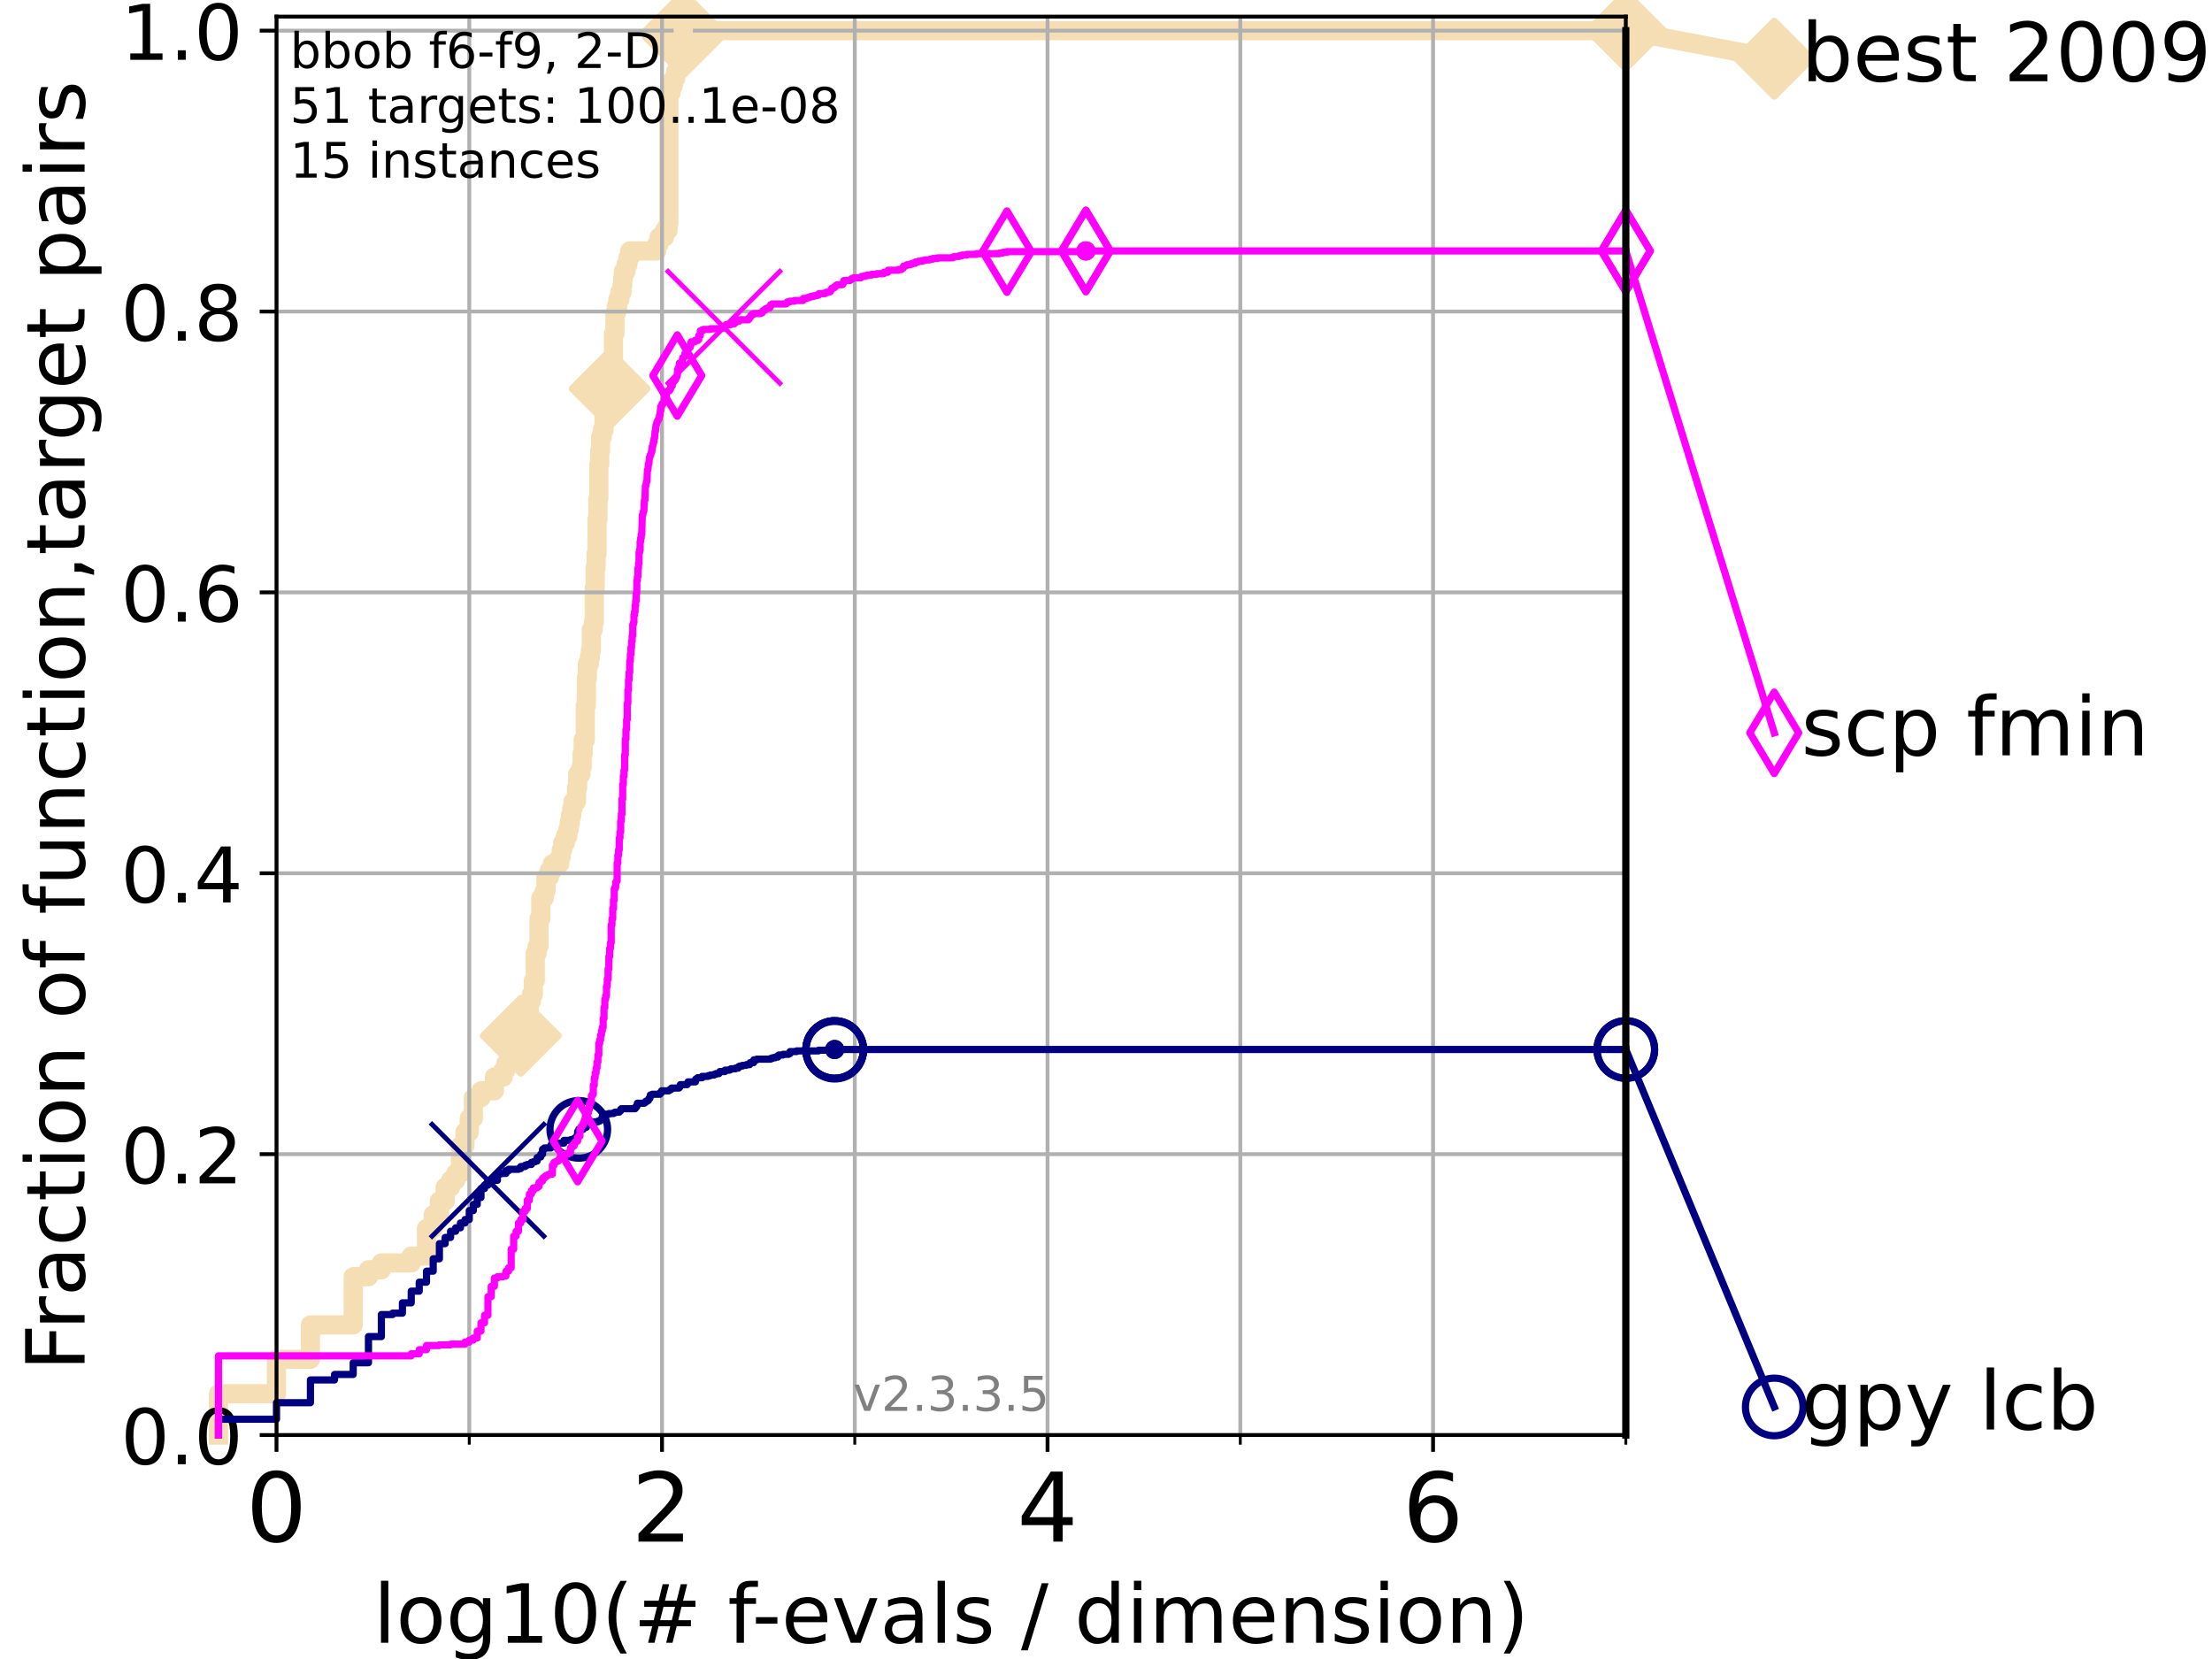 <?xml version="1.0" encoding="utf-8" standalone="no"?>
<!DOCTYPE svg PUBLIC "-//W3C//DTD SVG 1.1//EN"
  "http://www.w3.org/Graphics/SVG/1.1/DTD/svg11.dtd">
<!-- Created with matplotlib (https://matplotlib.org/) -->
<svg height="345.6pt" version="1.1" viewBox="0 0 460.8 345.6" width="460.8pt" xmlns="http://www.w3.org/2000/svg" xmlns:xlink="http://www.w3.org/1999/xlink">
 <defs>
  <style type="text/css">
*{stroke-linecap:butt;stroke-linejoin:round;}
  </style>
 </defs>
 <g id="figure_1">
  <g id="patch_1">
   <path d="M 0 345.6 
L 460.8 345.6 
L 460.8 0 
L 0 0 
z
" style="fill:#ffffff;"/>
  </g>
  <g id="axes_1">
   <g id="patch_2">
    <path d="M 57.6 298.944 
L 338.688 298.944 
L 338.688 3.456 
L 57.6 3.456 
z
" style="fill:#ffffff;"/>
   </g>
   <g id="line2d_1">
    <path d="M 45.512 298.944 
L 45.512 290.339 
L 57.6 290.339 
L 57.6 283.169 
L 64.671 283.169 
L 64.671 275.998 
L 73.579 275.998 
L 73.579 265.959 
L 76.759 265.959 
L 76.759 264.525 
L 79.447 264.525 
L 79.447 263.091 
L 85.667 263.091 
L 85.667 261.657 
L 88.847 261.657 
L 88.847 255.92 
L 90.243 255.92 
L 90.243 253.052 
L 91.535 253.052 
L 91.535 250.184 
L 92.738 250.184 
L 92.738 247.315 
L 93.864 247.315 
L 93.864 245.881 
L 94.921 245.881 
L 94.921 244.447 
L 95.918 244.447 
L 95.918 238.711 
L 96.861 238.711 
L 96.861 235.842 
L 97.755 235.842 
L 97.755 232.974 
L 98.606 232.974 
L 98.606 228.672 
L 100.193 228.672 
L 100.193 227.238 
L 102.989 227.238 
L 102.989 224.369 
L 104.826 224.369 
L 104.826 222.935 
L 105.398 222.935 
L 105.398 221.501 
L 105.952 221.501 
L 105.952 220.067 
L 107.515 220.067 
L 107.515 217.199 
L 108.484 217.199 
L 108.484 215.765 
L 108.949 215.765 
L 108.949 212.896 
L 109.402 212.896 
L 109.402 211.462 
L 110.274 211.462 
L 110.274 208.594 
L 110.694 208.594 
L 110.694 207.16 
L 111.105 207.16 
L 111.105 204.291 
L 111.506 204.291 
L 111.506 198.555 
L 111.897 198.555 
L 111.897 197.121 
L 112.281 197.121 
L 112.281 191.384 
L 112.656 191.384 
L 112.656 187.082 
L 113.383 187.082 
L 113.383 185.648 
L 113.735 185.648 
L 113.735 182.78 
L 114.419 182.78 
L 114.419 181.345 
L 115.077 181.345 
L 115.077 179.911 
L 116.621 179.911 
L 116.621 178.477 
L 116.914 178.477 
L 116.914 177.043 
L 117.203 177.043 
L 117.203 175.609 
L 117.765 175.609 
L 117.765 174.175 
L 118.31 174.175 
L 118.31 172.741 
L 118.577 172.741 
L 118.577 171.306 
L 118.839 171.306 
L 118.839 169.872 
L 119.097 169.872 
L 119.097 168.438 
L 119.352 168.438 
L 119.352 167.004 
L 120.094 167.004 
L 120.094 164.136 
L 120.335 164.136 
L 120.335 161.268 
L 121.037 161.268 
L 121.037 159.833 
L 121.265 159.833 
L 121.265 156.965 
L 121.49 156.965 
L 121.49 154.097 
L 121.931 154.097 
L 121.931 146.926 
L 122.148 146.926 
L 122.148 141.19 
L 122.362 141.19 
L 122.362 138.322 
L 122.782 138.322 
L 122.782 136.887 
L 122.989 136.887 
L 122.989 135.453 
L 123.193 135.453 
L 123.193 131.151 
L 123.594 131.151 
L 123.594 129.717 
L 123.791 129.717 
L 123.791 122.546 
L 123.985 122.546 
L 123.985 118.244 
L 124.178 118.244 
L 124.178 115.375 
L 124.369 115.375 
L 124.369 108.205 
L 124.557 108.205 
L 124.557 103.902 
L 124.744 103.902 
L 124.744 96.732 
L 124.928 96.732 
L 124.928 93.864 
L 125.111 93.864 
L 125.111 90.995 
L 125.471 90.995 
L 125.471 89.561 
L 125.823 89.561 
L 125.823 86.693 
L 126.338 86.693 
L 126.338 83.825 
L 126.839 83.825 
L 126.839 80.956 
L 127.003 80.956 
L 127.003 78.088 
L 127.485 78.088 
L 127.485 75.22 
L 127.799 75.22 
L 127.799 69.483 
L 128.108 69.483 
L 128.108 65.181 
L 128.411 65.181 
L 128.411 63.747 
L 128.709 63.747 
L 128.709 62.313 
L 129.147 62.313 
L 129.147 60.879 
L 129.574 60.879 
L 129.574 59.444 
L 129.714 59.444 
L 129.714 58.01 
L 129.853 58.01 
L 129.853 56.576 
L 130.398 56.576 
L 130.398 55.142 
L 130.796 55.142 
L 130.796 53.708 
L 131.185 53.708 
L 131.185 52.274 
L 136.832 52.274 
L 136.832 50.84 
L 137.29 50.84 
L 137.29 49.406 
L 138.426 49.406 
L 138.426 47.971 
L 139.172 47.971 
L 139.172 46.537 
L 139.334 46.537 
L 139.334 19.289 
L 139.809 19.289 
L 139.809 17.855 
L 140.272 17.855 
L 140.272 16.421 
L 140.723 16.421 
L 140.723 14.986 
L 141.163 14.986 
L 141.163 13.552 
L 141.307 13.552 
L 141.307 12.118 
L 141.802 12.118 
L 141.802 10.684 
L 142.01 10.684 
L 142.01 9.25 
L 142.216 9.25 
L 142.216 7.816 
L 142.352 7.816 
L 142.352 6.382 
L 338.688 6.382 
L 338.688 6.382 
" style="fill:none;stroke:#f5deb3;stroke-linecap:square;stroke-width:4;"/>
   </g>
   <g id="line2d_2">
    <defs>
     <path d="M -0 7.778 
L 7.778 0 
L 0 -7.778 
L -7.778 -0 
z
" id="m2a51f21cb6" style="stroke:#f5deb3;stroke-linejoin:miter;stroke-width:1.5;"/>
    </defs>
    <g>
     <use style="fill:#f5deb3;stroke:#f5deb3;stroke-linejoin:miter;stroke-width:1.5;" x="108.484" xlink:href="#m2a51f21cb6" y="215.765"/>
     <use style="fill:#f5deb3;stroke:#f5deb3;stroke-linejoin:miter;stroke-width:1.5;" x="127.003" xlink:href="#m2a51f21cb6" y="80.956"/>
     <use style="fill:#f5deb3;stroke:#f5deb3;stroke-linejoin:miter;stroke-width:1.5;" x="142.352" xlink:href="#m2a51f21cb6" y="7.816"/>
     <use style="fill:#f5deb3;stroke:#f5deb3;stroke-linejoin:miter;stroke-width:1.5;" x="142.352" xlink:href="#m2a51f21cb6" y="6.382"/>
     <use style="fill:#f5deb3;stroke:#f5deb3;stroke-linejoin:miter;stroke-width:1.5;" x="142.352" xlink:href="#m2a51f21cb6" y="6.382"/>
     <use style="fill:#f5deb3;stroke:#f5deb3;stroke-linejoin:miter;stroke-width:1.5;" x="338.688" xlink:href="#m2a51f21cb6" y="6.382"/>
    </g>
   </g>
   <g id="line2d_3">
    <path style="fill:none;stroke:#f5deb3;stroke-linecap:square;stroke-width:4;"/>
    <g/>
   </g>
   <g id="line2d_4">
    <path d="M 338.688 6.382 
L 369.608 12.233 
" style="fill:none;stroke:#f5deb3;stroke-linecap:square;stroke-width:4;"/>
    <g>
     <use style="fill:#f5deb3;stroke:#f5deb3;stroke-linejoin:miter;stroke-width:1.5;" x="338.688" xlink:href="#m2a51f21cb6" y="6.382"/>
     <use style="fill:#f5deb3;stroke:#f5deb3;stroke-linejoin:miter;stroke-width:1.5;" x="369.608" xlink:href="#m2a51f21cb6" y="12.233"/>
    </g>
   </g>
   <g id="matplotlib.axis_1">
    <g id="xtick_1">
     <g id="line2d_5">
      <path clip-path="url(#p6cb1066113)" d="M 57.6 298.944 
L 57.6 3.456 
" style="fill:none;stroke:#b0b0b0;stroke-linecap:square;stroke-width:0.8;"/>
     </g>
     <g id="line2d_6">
      <defs>
       <path d="M 0 0 
L 0 3.5 
" id="m9b73c5b0d9" style="stroke:#000000;stroke-width:0.8;"/>
      </defs>
      <g>
       <use style="stroke:#000000;stroke-width:0.8;" x="57.6" xlink:href="#m9b73c5b0d9" y="298.944"/>
      </g>
     </g>
     <g id="text_1">
      <!-- 0 -->
      <defs>
       <path d="M 31.781 66.406 
Q 24.172 66.406 20.328 58.906 
Q 16.5 51.422 16.5 36.375 
Q 16.5 21.391 20.328 13.891 
Q 24.172 6.391 31.781 6.391 
Q 39.453 6.391 43.281 13.891 
Q 47.125 21.391 47.125 36.375 
Q 47.125 51.422 43.281 58.906 
Q 39.453 66.406 31.781 66.406 
z
M 31.781 74.219 
Q 44.047 74.219 50.516 64.516 
Q 56.984 54.828 56.984 36.375 
Q 56.984 17.969 50.516 8.266 
Q 44.047 -1.422 31.781 -1.422 
Q 19.531 -1.422 13.062 8.266 
Q 6.594 17.969 6.594 36.375 
Q 6.594 54.828 13.062 64.516 
Q 19.531 74.219 31.781 74.219 
z
" id="DejaVuSans-48"/>
      </defs>
      <g transform="translate(51.237 321.141)scale(0.2 -0.2)">
       <use xlink:href="#DejaVuSans-48"/>
      </g>
     </g>
    </g>
    <g id="xtick_2">
     <g id="line2d_7">
      <path clip-path="url(#p6cb1066113)" d="M 137.911 298.944 
L 137.911 3.456 
" style="fill:none;stroke:#b0b0b0;stroke-linecap:square;stroke-width:0.8;"/>
     </g>
     <g id="line2d_8">
      <g>
       <use style="stroke:#000000;stroke-width:0.8;" x="137.911" xlink:href="#m9b73c5b0d9" y="298.944"/>
      </g>
     </g>
     <g id="text_2">
      <!-- 2 -->
      <defs>
       <path d="M 19.188 8.297 
L 53.609 8.297 
L 53.609 0 
L 7.328 0 
L 7.328 8.297 
Q 12.938 14.109 22.625 23.891 
Q 32.328 33.688 34.812 36.531 
Q 39.547 41.844 41.422 45.531 
Q 43.312 49.219 43.312 52.781 
Q 43.312 58.594 39.234 62.25 
Q 35.156 65.922 28.609 65.922 
Q 23.969 65.922 18.812 64.312 
Q 13.672 62.703 7.812 59.422 
L 7.812 69.391 
Q 13.766 71.781 18.938 73 
Q 24.125 74.219 28.422 74.219 
Q 39.75 74.219 46.484 68.547 
Q 53.219 62.891 53.219 53.422 
Q 53.219 48.922 51.531 44.891 
Q 49.859 40.875 45.406 35.406 
Q 44.188 33.984 37.641 27.219 
Q 31.109 20.453 19.188 8.297 
z
" id="DejaVuSans-50"/>
      </defs>
      <g transform="translate(131.548 321.141)scale(0.2 -0.2)">
       <use xlink:href="#DejaVuSans-50"/>
      </g>
     </g>
    </g>
    <g id="xtick_3">
     <g id="line2d_9">
      <path clip-path="url(#p6cb1066113)" d="M 218.222 298.944 
L 218.222 3.456 
" style="fill:none;stroke:#b0b0b0;stroke-linecap:square;stroke-width:0.8;"/>
     </g>
     <g id="line2d_10">
      <g>
       <use style="stroke:#000000;stroke-width:0.8;" x="218.222" xlink:href="#m9b73c5b0d9" y="298.944"/>
      </g>
     </g>
     <g id="text_3">
      <!-- 4 -->
      <defs>
       <path d="M 37.797 64.312 
L 12.891 25.391 
L 37.797 25.391 
z
M 35.203 72.906 
L 47.609 72.906 
L 47.609 25.391 
L 58.016 25.391 
L 58.016 17.188 
L 47.609 17.188 
L 47.609 0 
L 37.797 0 
L 37.797 17.188 
L 4.891 17.188 
L 4.891 26.703 
z
" id="DejaVuSans-52"/>
      </defs>
      <g transform="translate(211.859 321.141)scale(0.2 -0.2)">
       <use xlink:href="#DejaVuSans-52"/>
      </g>
     </g>
    </g>
    <g id="xtick_4">
     <g id="line2d_11">
      <path clip-path="url(#p6cb1066113)" d="M 298.533 298.944 
L 298.533 3.456 
" style="fill:none;stroke:#b0b0b0;stroke-linecap:square;stroke-width:0.8;"/>
     </g>
     <g id="line2d_12">
      <g>
       <use style="stroke:#000000;stroke-width:0.8;" x="298.533" xlink:href="#m9b73c5b0d9" y="298.944"/>
      </g>
     </g>
     <g id="text_4">
      <!-- 6 -->
      <defs>
       <path d="M 33.016 40.375 
Q 26.375 40.375 22.484 35.828 
Q 18.609 31.297 18.609 23.391 
Q 18.609 15.531 22.484 10.953 
Q 26.375 6.391 33.016 6.391 
Q 39.656 6.391 43.531 10.953 
Q 47.406 15.531 47.406 23.391 
Q 47.406 31.297 43.531 35.828 
Q 39.656 40.375 33.016 40.375 
z
M 52.594 71.297 
L 52.594 62.312 
Q 48.875 64.062 45.094 64.984 
Q 41.312 65.922 37.594 65.922 
Q 27.828 65.922 22.672 59.328 
Q 17.531 52.734 16.797 39.406 
Q 19.672 43.656 24.016 45.922 
Q 28.375 48.188 33.594 48.188 
Q 44.578 48.188 50.953 41.516 
Q 57.328 34.859 57.328 23.391 
Q 57.328 12.156 50.688 5.359 
Q 44.047 -1.422 33.016 -1.422 
Q 20.359 -1.422 13.672 8.266 
Q 6.984 17.969 6.984 36.375 
Q 6.984 53.656 15.188 63.938 
Q 23.391 74.219 37.203 74.219 
Q 40.922 74.219 44.703 73.484 
Q 48.484 72.75 52.594 71.297 
z
" id="DejaVuSans-54"/>
      </defs>
      <g transform="translate(292.17 321.141)scale(0.2 -0.2)">
       <use xlink:href="#DejaVuSans-54"/>
      </g>
     </g>
    </g>
    <g id="xtick_5">
     <g id="line2d_13">
      <path clip-path="url(#p6cb1066113)" d="M 97.755 298.944 
L 97.755 3.456 
" style="fill:none;stroke:#b0b0b0;stroke-linecap:square;stroke-width:0.8;"/>
     </g>
     <g id="line2d_14">
      <defs>
       <path d="M 0 0 
L 0 2 
" id="m74d643b5ab" style="stroke:#000000;stroke-width:0.6;"/>
      </defs>
      <g>
       <use style="stroke:#000000;stroke-width:0.6;" x="97.755" xlink:href="#m74d643b5ab" y="298.944"/>
      </g>
     </g>
    </g>
    <g id="xtick_6">
     <g id="line2d_15">
      <path clip-path="url(#p6cb1066113)" d="M 178.066 298.944 
L 178.066 3.456 
" style="fill:none;stroke:#b0b0b0;stroke-linecap:square;stroke-width:0.8;"/>
     </g>
     <g id="line2d_16">
      <g>
       <use style="stroke:#000000;stroke-width:0.6;" x="178.066" xlink:href="#m74d643b5ab" y="298.944"/>
      </g>
     </g>
    </g>
    <g id="xtick_7">
     <g id="line2d_17">
      <path clip-path="url(#p6cb1066113)" d="M 258.377 298.944 
L 258.377 3.456 
" style="fill:none;stroke:#b0b0b0;stroke-linecap:square;stroke-width:0.8;"/>
     </g>
     <g id="line2d_18">
      <g>
       <use style="stroke:#000000;stroke-width:0.6;" x="258.377" xlink:href="#m74d643b5ab" y="298.944"/>
      </g>
     </g>
    </g>
    <g id="xtick_8">
     <g id="line2d_19">
      <path clip-path="url(#p6cb1066113)" d="M 338.688 298.944 
L 338.688 3.456 
" style="fill:none;stroke:#b0b0b0;stroke-linecap:square;stroke-width:0.8;"/>
     </g>
     <g id="line2d_20">
      <g>
       <use style="stroke:#000000;stroke-width:0.6;" x="338.688" xlink:href="#m74d643b5ab" y="298.944"/>
      </g>
     </g>
    </g>
    <g id="text_5">
     <!-- log10(# f-evals / dimension) -->
     <defs>
      <path d="M 9.422 75.984 
L 18.406 75.984 
L 18.406 0 
L 9.422 0 
z
" id="DejaVuSans-108"/>
      <path d="M 30.609 48.391 
Q 23.391 48.391 19.188 42.75 
Q 14.984 37.109 14.984 27.297 
Q 14.984 17.484 19.156 11.844 
Q 23.344 6.203 30.609 6.203 
Q 37.797 6.203 41.984 11.859 
Q 46.188 17.531 46.188 27.297 
Q 46.188 37.016 41.984 42.703 
Q 37.797 48.391 30.609 48.391 
z
M 30.609 56 
Q 42.328 56 49.016 48.375 
Q 55.719 40.766 55.719 27.297 
Q 55.719 13.875 49.016 6.219 
Q 42.328 -1.422 30.609 -1.422 
Q 18.844 -1.422 12.172 6.219 
Q 5.516 13.875 5.516 27.297 
Q 5.516 40.766 12.172 48.375 
Q 18.844 56 30.609 56 
z
" id="DejaVuSans-111"/>
      <path d="M 45.406 27.984 
Q 45.406 37.75 41.375 43.109 
Q 37.359 48.484 30.078 48.484 
Q 22.859 48.484 18.828 43.109 
Q 14.797 37.75 14.797 27.984 
Q 14.797 18.266 18.828 12.891 
Q 22.859 7.516 30.078 7.516 
Q 37.359 7.516 41.375 12.891 
Q 45.406 18.266 45.406 27.984 
z
M 54.391 6.781 
Q 54.391 -7.172 48.188 -13.984 
Q 42 -20.797 29.203 -20.797 
Q 24.469 -20.797 20.266 -20.094 
Q 16.062 -19.391 12.109 -17.922 
L 12.109 -9.188 
Q 16.062 -11.328 19.922 -12.344 
Q 23.781 -13.375 27.781 -13.375 
Q 36.625 -13.375 41.016 -8.766 
Q 45.406 -4.156 45.406 5.172 
L 45.406 9.625 
Q 42.625 4.781 38.281 2.391 
Q 33.938 0 27.875 0 
Q 17.828 0 11.672 7.656 
Q 5.516 15.328 5.516 27.984 
Q 5.516 40.672 11.672 48.328 
Q 17.828 56 27.875 56 
Q 33.938 56 38.281 53.609 
Q 42.625 51.219 45.406 46.391 
L 45.406 54.688 
L 54.391 54.688 
z
" id="DejaVuSans-103"/>
      <path d="M 12.406 8.297 
L 28.516 8.297 
L 28.516 63.922 
L 10.984 60.406 
L 10.984 69.391 
L 28.422 72.906 
L 38.281 72.906 
L 38.281 8.297 
L 54.391 8.297 
L 54.391 0 
L 12.406 0 
z
" id="DejaVuSans-49"/>
      <path d="M 31 75.875 
Q 24.469 64.656 21.281 53.656 
Q 18.109 42.672 18.109 31.391 
Q 18.109 20.125 21.312 9.062 
Q 24.516 -2 31 -13.188 
L 23.188 -13.188 
Q 15.875 -1.703 12.234 9.375 
Q 8.594 20.453 8.594 31.391 
Q 8.594 42.281 12.203 53.312 
Q 15.828 64.359 23.188 75.875 
z
" id="DejaVuSans-40"/>
      <path d="M 51.125 44 
L 36.922 44 
L 32.812 27.688 
L 47.125 27.688 
z
M 43.797 71.781 
L 38.719 51.516 
L 52.984 51.516 
L 58.109 71.781 
L 65.922 71.781 
L 60.891 51.516 
L 76.125 51.516 
L 76.125 44 
L 58.984 44 
L 54.984 27.688 
L 70.516 27.688 
L 70.516 20.219 
L 53.078 20.219 
L 48 0 
L 40.188 0 
L 45.219 20.219 
L 30.906 20.219 
L 25.875 0 
L 18.016 0 
L 23.094 20.219 
L 7.719 20.219 
L 7.719 27.688 
L 24.906 27.688 
L 29 44 
L 13.281 44 
L 13.281 51.516 
L 30.906 51.516 
L 35.891 71.781 
z
" id="DejaVuSans-35"/>
      <path id="DejaVuSans-32"/>
      <path d="M 37.109 75.984 
L 37.109 68.5 
L 28.516 68.5 
Q 23.688 68.5 21.797 66.547 
Q 19.922 64.594 19.922 59.516 
L 19.922 54.688 
L 34.719 54.688 
L 34.719 47.703 
L 19.922 47.703 
L 19.922 0 
L 10.891 0 
L 10.891 47.703 
L 2.297 47.703 
L 2.297 54.688 
L 10.891 54.688 
L 10.891 58.5 
Q 10.891 67.625 15.141 71.797 
Q 19.391 75.984 28.609 75.984 
z
" id="DejaVuSans-102"/>
      <path d="M 4.891 31.391 
L 31.203 31.391 
L 31.203 23.391 
L 4.891 23.391 
z
" id="DejaVuSans-45"/>
      <path d="M 56.203 29.594 
L 56.203 25.203 
L 14.891 25.203 
Q 15.484 15.922 20.484 11.062 
Q 25.484 6.203 34.422 6.203 
Q 39.594 6.203 44.453 7.469 
Q 49.312 8.734 54.109 11.281 
L 54.109 2.781 
Q 49.266 0.734 44.188 -0.344 
Q 39.109 -1.422 33.891 -1.422 
Q 20.797 -1.422 13.156 6.188 
Q 5.516 13.812 5.516 26.812 
Q 5.516 40.234 12.766 48.109 
Q 20.016 56 32.328 56 
Q 43.359 56 49.781 48.891 
Q 56.203 41.797 56.203 29.594 
z
M 47.219 32.234 
Q 47.125 39.594 43.094 43.984 
Q 39.062 48.391 32.422 48.391 
Q 24.906 48.391 20.391 44.141 
Q 15.875 39.891 15.188 32.172 
z
" id="DejaVuSans-101"/>
      <path d="M 2.984 54.688 
L 12.5 54.688 
L 29.594 8.797 
L 46.688 54.688 
L 56.203 54.688 
L 35.688 0 
L 23.484 0 
z
" id="DejaVuSans-118"/>
      <path d="M 34.281 27.484 
Q 23.391 27.484 19.188 25 
Q 14.984 22.516 14.984 16.5 
Q 14.984 11.719 18.141 8.906 
Q 21.297 6.109 26.703 6.109 
Q 34.188 6.109 38.703 11.406 
Q 43.219 16.703 43.219 25.484 
L 43.219 27.484 
z
M 52.203 31.203 
L 52.203 0 
L 43.219 0 
L 43.219 8.297 
Q 40.141 3.328 35.547 0.953 
Q 30.953 -1.422 24.312 -1.422 
Q 15.922 -1.422 10.953 3.297 
Q 6 8.016 6 15.922 
Q 6 25.141 12.172 29.828 
Q 18.359 34.516 30.609 34.516 
L 43.219 34.516 
L 43.219 35.406 
Q 43.219 41.609 39.141 45 
Q 35.062 48.391 27.688 48.391 
Q 23 48.391 18.547 47.266 
Q 14.109 46.141 10.016 43.891 
L 10.016 52.203 
Q 14.938 54.109 19.578 55.047 
Q 24.219 56 28.609 56 
Q 40.484 56 46.344 49.844 
Q 52.203 43.703 52.203 31.203 
z
" id="DejaVuSans-97"/>
      <path d="M 44.281 53.078 
L 44.281 44.578 
Q 40.484 46.531 36.375 47.5 
Q 32.281 48.484 27.875 48.484 
Q 21.188 48.484 17.844 46.438 
Q 14.5 44.391 14.5 40.281 
Q 14.5 37.156 16.891 35.375 
Q 19.281 33.594 26.516 31.984 
L 29.594 31.297 
Q 39.156 29.25 43.188 25.516 
Q 47.219 21.781 47.219 15.094 
Q 47.219 7.469 41.188 3.016 
Q 35.156 -1.422 24.609 -1.422 
Q 20.219 -1.422 15.453 -0.562 
Q 10.688 0.297 5.422 2 
L 5.422 11.281 
Q 10.406 8.688 15.234 7.391 
Q 20.062 6.109 24.812 6.109 
Q 31.156 6.109 34.562 8.281 
Q 37.984 10.453 37.984 14.406 
Q 37.984 18.062 35.516 20.016 
Q 33.062 21.969 24.703 23.781 
L 21.578 24.516 
Q 13.234 26.266 9.516 29.906 
Q 5.812 33.547 5.812 39.891 
Q 5.812 47.609 11.281 51.797 
Q 16.75 56 26.812 56 
Q 31.781 56 36.172 55.266 
Q 40.578 54.547 44.281 53.078 
z
" id="DejaVuSans-115"/>
      <path d="M 25.391 72.906 
L 33.688 72.906 
L 8.297 -9.281 
L 0 -9.281 
z
" id="DejaVuSans-47"/>
      <path d="M 45.406 46.391 
L 45.406 75.984 
L 54.391 75.984 
L 54.391 0 
L 45.406 0 
L 45.406 8.203 
Q 42.578 3.328 38.25 0.953 
Q 33.938 -1.422 27.875 -1.422 
Q 17.969 -1.422 11.734 6.484 
Q 5.516 14.406 5.516 27.297 
Q 5.516 40.188 11.734 48.094 
Q 17.969 56 27.875 56 
Q 33.938 56 38.25 53.625 
Q 42.578 51.266 45.406 46.391 
z
M 14.797 27.297 
Q 14.797 17.391 18.875 11.75 
Q 22.953 6.109 30.078 6.109 
Q 37.203 6.109 41.297 11.75 
Q 45.406 17.391 45.406 27.297 
Q 45.406 37.203 41.297 42.844 
Q 37.203 48.484 30.078 48.484 
Q 22.953 48.484 18.875 42.844 
Q 14.797 37.203 14.797 27.297 
z
" id="DejaVuSans-100"/>
      <path d="M 9.422 54.688 
L 18.406 54.688 
L 18.406 0 
L 9.422 0 
z
M 9.422 75.984 
L 18.406 75.984 
L 18.406 64.594 
L 9.422 64.594 
z
" id="DejaVuSans-105"/>
      <path d="M 52 44.188 
Q 55.375 50.25 60.062 53.125 
Q 64.75 56 71.094 56 
Q 79.641 56 84.281 50.016 
Q 88.922 44.047 88.922 33.016 
L 88.922 0 
L 79.891 0 
L 79.891 32.719 
Q 79.891 40.578 77.094 44.375 
Q 74.312 48.188 68.609 48.188 
Q 61.625 48.188 57.562 43.547 
Q 53.516 38.922 53.516 30.906 
L 53.516 0 
L 44.484 0 
L 44.484 32.719 
Q 44.484 40.625 41.703 44.406 
Q 38.922 48.188 33.109 48.188 
Q 26.219 48.188 22.156 43.531 
Q 18.109 38.875 18.109 30.906 
L 18.109 0 
L 9.078 0 
L 9.078 54.688 
L 18.109 54.688 
L 18.109 46.188 
Q 21.188 51.219 25.484 53.609 
Q 29.781 56 35.688 56 
Q 41.656 56 45.828 52.969 
Q 50 49.953 52 44.188 
z
" id="DejaVuSans-109"/>
      <path d="M 54.891 33.016 
L 54.891 0 
L 45.906 0 
L 45.906 32.719 
Q 45.906 40.484 42.875 44.328 
Q 39.844 48.188 33.797 48.188 
Q 26.516 48.188 22.312 43.547 
Q 18.109 38.922 18.109 30.906 
L 18.109 0 
L 9.078 0 
L 9.078 54.688 
L 18.109 54.688 
L 18.109 46.188 
Q 21.344 51.125 25.703 53.562 
Q 30.078 56 35.797 56 
Q 45.219 56 50.047 50.172 
Q 54.891 44.344 54.891 33.016 
z
" id="DejaVuSans-110"/>
      <path d="M 8.016 75.875 
L 15.828 75.875 
Q 23.141 64.359 26.781 53.312 
Q 30.422 42.281 30.422 31.391 
Q 30.422 20.453 26.781 9.375 
Q 23.141 -1.703 15.828 -13.188 
L 8.016 -13.188 
Q 14.5 -2 17.703 9.062 
Q 20.906 20.125 20.906 31.391 
Q 20.906 42.672 17.703 53.656 
Q 14.5 64.656 8.016 75.875 
z
" id="DejaVuSans-41"/>
     </defs>
     <g transform="translate(77.764 342.218)scale(0.17 -0.17)">
      <use xlink:href="#DejaVuSans-108"/>
      <use x="27.783" xlink:href="#DejaVuSans-111"/>
      <use x="88.965" xlink:href="#DejaVuSans-103"/>
      <use x="152.441" xlink:href="#DejaVuSans-49"/>
      <use x="216.064" xlink:href="#DejaVuSans-48"/>
      <use x="279.688" xlink:href="#DejaVuSans-40"/>
      <use x="318.701" xlink:href="#DejaVuSans-35"/>
      <use x="402.49" xlink:href="#DejaVuSans-32"/>
      <use x="434.277" xlink:href="#DejaVuSans-102"/>
      <use x="463.982" xlink:href="#DejaVuSans-45"/>
      <use x="500.066" xlink:href="#DejaVuSans-101"/>
      <use x="561.59" xlink:href="#DejaVuSans-118"/>
      <use x="620.77" xlink:href="#DejaVuSans-97"/>
      <use x="682.049" xlink:href="#DejaVuSans-108"/>
      <use x="709.832" xlink:href="#DejaVuSans-115"/>
      <use x="761.932" xlink:href="#DejaVuSans-32"/>
      <use x="793.719" xlink:href="#DejaVuSans-47"/>
      <use x="827.41" xlink:href="#DejaVuSans-32"/>
      <use x="859.197" xlink:href="#DejaVuSans-100"/>
      <use x="922.674" xlink:href="#DejaVuSans-105"/>
      <use x="950.457" xlink:href="#DejaVuSans-109"/>
      <use x="1047.869" xlink:href="#DejaVuSans-101"/>
      <use x="1109.393" xlink:href="#DejaVuSans-110"/>
      <use x="1172.771" xlink:href="#DejaVuSans-115"/>
      <use x="1224.871" xlink:href="#DejaVuSans-105"/>
      <use x="1252.654" xlink:href="#DejaVuSans-111"/>
      <use x="1313.836" xlink:href="#DejaVuSans-110"/>
      <use x="1377.215" xlink:href="#DejaVuSans-41"/>
     </g>
    </g>
   </g>
   <g id="matplotlib.axis_2">
    <g id="ytick_1">
     <g id="line2d_21">
      <path clip-path="url(#p6cb1066113)" d="M 57.6 298.944 
L 338.688 298.944 
" style="fill:none;stroke:#b0b0b0;stroke-linecap:square;stroke-width:0.8;"/>
     </g>
     <g id="line2d_22">
      <defs>
       <path d="M 0 0 
L -3.5 0 
" id="m48fcccb38e" style="stroke:#000000;stroke-width:0.8;"/>
      </defs>
      <g>
       <use style="stroke:#000000;stroke-width:0.8;" x="57.6" xlink:href="#m48fcccb38e" y="298.944"/>
      </g>
     </g>
     <g id="text_6">
      <!-- 0.0 -->
      <defs>
       <path d="M 10.688 12.406 
L 21 12.406 
L 21 0 
L 10.688 0 
z
" id="DejaVuSans-46"/>
      </defs>
      <g transform="translate(25.155 305.023)scale(0.16 -0.16)">
       <use xlink:href="#DejaVuSans-48"/>
       <use x="63.623" xlink:href="#DejaVuSans-46"/>
       <use x="95.41" xlink:href="#DejaVuSans-48"/>
      </g>
     </g>
    </g>
    <g id="ytick_2">
     <g id="line2d_23">
      <path clip-path="url(#p6cb1066113)" d="M 57.6 240.432 
L 338.688 240.432 
" style="fill:none;stroke:#b0b0b0;stroke-linecap:square;stroke-width:0.8;"/>
     </g>
     <g id="line2d_24">
      <g>
       <use style="stroke:#000000;stroke-width:0.8;" x="57.6" xlink:href="#m48fcccb38e" y="240.432"/>
      </g>
     </g>
     <g id="text_7">
      <!-- 0.2 -->
      <g transform="translate(25.155 246.51)scale(0.16 -0.16)">
       <use xlink:href="#DejaVuSans-48"/>
       <use x="63.623" xlink:href="#DejaVuSans-46"/>
       <use x="95.41" xlink:href="#DejaVuSans-50"/>
      </g>
     </g>
    </g>
    <g id="ytick_3">
     <g id="line2d_25">
      <path clip-path="url(#p6cb1066113)" d="M 57.6 181.919 
L 338.688 181.919 
" style="fill:none;stroke:#b0b0b0;stroke-linecap:square;stroke-width:0.8;"/>
     </g>
     <g id="line2d_26">
      <g>
       <use style="stroke:#000000;stroke-width:0.8;" x="57.6" xlink:href="#m48fcccb38e" y="181.919"/>
      </g>
     </g>
     <g id="text_8">
      <!-- 0.4 -->
      <g transform="translate(25.155 187.998)scale(0.16 -0.16)">
       <use xlink:href="#DejaVuSans-48"/>
       <use x="63.623" xlink:href="#DejaVuSans-46"/>
       <use x="95.41" xlink:href="#DejaVuSans-52"/>
      </g>
     </g>
    </g>
    <g id="ytick_4">
     <g id="line2d_27">
      <path clip-path="url(#p6cb1066113)" d="M 57.6 123.407 
L 338.688 123.407 
" style="fill:none;stroke:#b0b0b0;stroke-linecap:square;stroke-width:0.8;"/>
     </g>
     <g id="line2d_28">
      <g>
       <use style="stroke:#000000;stroke-width:0.8;" x="57.6" xlink:href="#m48fcccb38e" y="123.407"/>
      </g>
     </g>
     <g id="text_9">
      <!-- 0.6 -->
      <g transform="translate(25.155 129.485)scale(0.16 -0.16)">
       <use xlink:href="#DejaVuSans-48"/>
       <use x="63.623" xlink:href="#DejaVuSans-46"/>
       <use x="95.41" xlink:href="#DejaVuSans-54"/>
      </g>
     </g>
    </g>
    <g id="ytick_5">
     <g id="line2d_29">
      <path clip-path="url(#p6cb1066113)" d="M 57.6 64.894 
L 338.688 64.894 
" style="fill:none;stroke:#b0b0b0;stroke-linecap:square;stroke-width:0.8;"/>
     </g>
     <g id="line2d_30">
      <g>
       <use style="stroke:#000000;stroke-width:0.8;" x="57.6" xlink:href="#m48fcccb38e" y="64.894"/>
      </g>
     </g>
     <g id="text_10">
      <!-- 0.8 -->
      <defs>
       <path d="M 31.781 34.625 
Q 24.75 34.625 20.719 30.859 
Q 16.703 27.094 16.703 20.516 
Q 16.703 13.922 20.719 10.156 
Q 24.75 6.391 31.781 6.391 
Q 38.812 6.391 42.859 10.172 
Q 46.922 13.969 46.922 20.516 
Q 46.922 27.094 42.891 30.859 
Q 38.875 34.625 31.781 34.625 
z
M 21.922 38.812 
Q 15.578 40.375 12.031 44.719 
Q 8.5 49.078 8.5 55.328 
Q 8.5 64.062 14.719 69.141 
Q 20.953 74.219 31.781 74.219 
Q 42.672 74.219 48.875 69.141 
Q 55.078 64.062 55.078 55.328 
Q 55.078 49.078 51.531 44.719 
Q 48 40.375 41.703 38.812 
Q 48.828 37.156 52.797 32.312 
Q 56.781 27.484 56.781 20.516 
Q 56.781 9.906 50.312 4.234 
Q 43.844 -1.422 31.781 -1.422 
Q 19.734 -1.422 13.25 4.234 
Q 6.781 9.906 6.781 20.516 
Q 6.781 27.484 10.781 32.312 
Q 14.797 37.156 21.922 38.812 
z
M 18.312 54.391 
Q 18.312 48.734 21.844 45.562 
Q 25.391 42.391 31.781 42.391 
Q 38.141 42.391 41.719 45.562 
Q 45.312 48.734 45.312 54.391 
Q 45.312 60.062 41.719 63.234 
Q 38.141 66.406 31.781 66.406 
Q 25.391 66.406 21.844 63.234 
Q 18.312 60.062 18.312 54.391 
z
" id="DejaVuSans-56"/>
      </defs>
      <g transform="translate(25.155 70.973)scale(0.16 -0.16)">
       <use xlink:href="#DejaVuSans-48"/>
       <use x="63.623" xlink:href="#DejaVuSans-46"/>
       <use x="95.41" xlink:href="#DejaVuSans-56"/>
      </g>
     </g>
    </g>
    <g id="ytick_6">
     <g id="line2d_31">
      <path clip-path="url(#p6cb1066113)" d="M 57.6 6.382 
L 338.688 6.382 
" style="fill:none;stroke:#b0b0b0;stroke-linecap:square;stroke-width:0.8;"/>
     </g>
     <g id="line2d_32">
      <g>
       <use style="stroke:#000000;stroke-width:0.8;" x="57.6" xlink:href="#m48fcccb38e" y="6.382"/>
      </g>
     </g>
     <g id="text_11">
      <!-- 1.0 -->
      <g transform="translate(25.155 12.46)scale(0.16 -0.16)">
       <use xlink:href="#DejaVuSans-49"/>
       <use x="63.623" xlink:href="#DejaVuSans-46"/>
       <use x="95.41" xlink:href="#DejaVuSans-48"/>
      </g>
     </g>
    </g>
    <g id="text_12">
     <!-- Fraction of function,target pairs -->
     <defs>
      <path d="M 9.812 72.906 
L 51.703 72.906 
L 51.703 64.594 
L 19.672 64.594 
L 19.672 43.109 
L 48.578 43.109 
L 48.578 34.812 
L 19.672 34.812 
L 19.672 0 
L 9.812 0 
z
" id="DejaVuSans-70"/>
      <path d="M 41.109 46.297 
Q 39.594 47.172 37.812 47.578 
Q 36.031 48 33.891 48 
Q 26.266 48 22.188 43.047 
Q 18.109 38.094 18.109 28.812 
L 18.109 0 
L 9.078 0 
L 9.078 54.688 
L 18.109 54.688 
L 18.109 46.188 
Q 20.953 51.172 25.484 53.578 
Q 30.031 56 36.531 56 
Q 37.453 56 38.578 55.875 
Q 39.703 55.766 41.062 55.516 
z
" id="DejaVuSans-114"/>
      <path d="M 48.781 52.594 
L 48.781 44.188 
Q 44.969 46.297 41.141 47.344 
Q 37.312 48.391 33.406 48.391 
Q 24.656 48.391 19.812 42.844 
Q 14.984 37.312 14.984 27.297 
Q 14.984 17.281 19.812 11.734 
Q 24.656 6.203 33.406 6.203 
Q 37.312 6.203 41.141 7.25 
Q 44.969 8.297 48.781 10.406 
L 48.781 2.094 
Q 45.016 0.344 40.984 -0.531 
Q 36.969 -1.422 32.422 -1.422 
Q 20.062 -1.422 12.781 6.344 
Q 5.516 14.109 5.516 27.297 
Q 5.516 40.672 12.859 48.328 
Q 20.219 56 33.016 56 
Q 37.156 56 41.109 55.141 
Q 45.062 54.297 48.781 52.594 
z
" id="DejaVuSans-99"/>
      <path d="M 18.312 70.219 
L 18.312 54.688 
L 36.812 54.688 
L 36.812 47.703 
L 18.312 47.703 
L 18.312 18.016 
Q 18.312 11.328 20.141 9.422 
Q 21.969 7.516 27.594 7.516 
L 36.812 7.516 
L 36.812 0 
L 27.594 0 
Q 17.188 0 13.234 3.875 
Q 9.281 7.766 9.281 18.016 
L 9.281 47.703 
L 2.688 47.703 
L 2.688 54.688 
L 9.281 54.688 
L 9.281 70.219 
z
" id="DejaVuSans-116"/>
      <path d="M 8.5 21.578 
L 8.5 54.688 
L 17.484 54.688 
L 17.484 21.922 
Q 17.484 14.156 20.5 10.266 
Q 23.531 6.391 29.594 6.391 
Q 36.859 6.391 41.078 11.031 
Q 45.312 15.672 45.312 23.688 
L 45.312 54.688 
L 54.297 54.688 
L 54.297 0 
L 45.312 0 
L 45.312 8.406 
Q 42.047 3.422 37.719 1 
Q 33.406 -1.422 27.688 -1.422 
Q 18.266 -1.422 13.375 4.438 
Q 8.5 10.297 8.5 21.578 
z
M 31.109 56 
z
" id="DejaVuSans-117"/>
      <path d="M 11.719 12.406 
L 22.016 12.406 
L 22.016 4 
L 14.016 -11.625 
L 7.719 -11.625 
L 11.719 4 
z
" id="DejaVuSans-44"/>
      <path d="M 18.109 8.203 
L 18.109 -20.797 
L 9.078 -20.797 
L 9.078 54.688 
L 18.109 54.688 
L 18.109 46.391 
Q 20.953 51.266 25.266 53.625 
Q 29.594 56 35.594 56 
Q 45.562 56 51.781 48.094 
Q 58.016 40.188 58.016 27.297 
Q 58.016 14.406 51.781 6.484 
Q 45.562 -1.422 35.594 -1.422 
Q 29.594 -1.422 25.266 0.953 
Q 20.953 3.328 18.109 8.203 
z
M 48.688 27.297 
Q 48.688 37.203 44.609 42.844 
Q 40.531 48.484 33.406 48.484 
Q 26.266 48.484 22.188 42.844 
Q 18.109 37.203 18.109 27.297 
Q 18.109 17.391 22.188 11.75 
Q 26.266 6.109 33.406 6.109 
Q 40.531 6.109 44.609 11.75 
Q 48.688 17.391 48.688 27.297 
z
" id="DejaVuSans-112"/>
     </defs>
     <g transform="translate(17.62 285.585)rotate(-90)scale(0.17 -0.17)">
      <use xlink:href="#DejaVuSans-70"/>
      <use x="50.27" xlink:href="#DejaVuSans-114"/>
      <use x="91.383" xlink:href="#DejaVuSans-97"/>
      <use x="152.662" xlink:href="#DejaVuSans-99"/>
      <use x="207.643" xlink:href="#DejaVuSans-116"/>
      <use x="246.852" xlink:href="#DejaVuSans-105"/>
      <use x="274.635" xlink:href="#DejaVuSans-111"/>
      <use x="335.816" xlink:href="#DejaVuSans-110"/>
      <use x="399.195" xlink:href="#DejaVuSans-32"/>
      <use x="430.982" xlink:href="#DejaVuSans-111"/>
      <use x="492.164" xlink:href="#DejaVuSans-102"/>
      <use x="527.369" xlink:href="#DejaVuSans-32"/>
      <use x="559.156" xlink:href="#DejaVuSans-102"/>
      <use x="594.361" xlink:href="#DejaVuSans-117"/>
      <use x="657.74" xlink:href="#DejaVuSans-110"/>
      <use x="721.119" xlink:href="#DejaVuSans-99"/>
      <use x="776.1" xlink:href="#DejaVuSans-116"/>
      <use x="815.309" xlink:href="#DejaVuSans-105"/>
      <use x="843.092" xlink:href="#DejaVuSans-111"/>
      <use x="904.273" xlink:href="#DejaVuSans-110"/>
      <use x="967.652" xlink:href="#DejaVuSans-44"/>
      <use x="999.439" xlink:href="#DejaVuSans-116"/>
      <use x="1038.648" xlink:href="#DejaVuSans-97"/>
      <use x="1099.928" xlink:href="#DejaVuSans-114"/>
      <use x="1139.291" xlink:href="#DejaVuSans-103"/>
      <use x="1202.768" xlink:href="#DejaVuSans-101"/>
      <use x="1264.291" xlink:href="#DejaVuSans-116"/>
      <use x="1303.5" xlink:href="#DejaVuSans-32"/>
      <use x="1335.287" xlink:href="#DejaVuSans-112"/>
      <use x="1398.764" xlink:href="#DejaVuSans-97"/>
      <use x="1460.043" xlink:href="#DejaVuSans-105"/>
      <use x="1487.826" xlink:href="#DejaVuSans-114"/>
      <use x="1528.939" xlink:href="#DejaVuSans-115"/>
     </g>
    </g>
   </g>
   <g id="line2d_33">
    <defs>
     <path d="M 0 1.5 
C 0.398 1.5 0.779 1.342 1.061 1.061 
C 1.342 0.779 1.5 0.398 1.5 0 
C 1.5 -0.398 1.342 -0.779 1.061 -1.061 
C 0.779 -1.342 0.398 -1.5 0 -1.5 
C -0.398 -1.5 -0.779 -1.342 -1.061 -1.061 
C -1.342 -0.779 -1.5 -0.398 -1.5 0 
C -1.5 0.398 -1.342 0.779 -1.061 1.061 
C -0.779 1.342 -0.398 1.5 0 1.5 
z
" id="m1b6667ccbf" style="stroke:#f5deb3;"/>
    </defs>
    <g>
     <use style="fill:#f5deb3;stroke:#f5deb3;" x="142.352" xlink:href="#m1b6667ccbf" y="6.382"/>
     <use style="fill:#f5deb3;stroke:#f5deb3;" x="142.352" xlink:href="#m1b6667ccbf" y="6.382"/>
    </g>
   </g>
   <g id="line2d_34">
    <defs>
     <path d="M 0 1.5 
C 0.398 1.5 0.779 1.342 1.061 1.061 
C 1.342 0.779 1.5 0.398 1.5 0 
C 1.5 -0.398 1.342 -0.779 1.061 -1.061 
C 0.779 -1.342 0.398 -1.5 0 -1.5 
C -0.398 -1.5 -0.779 -1.342 -1.061 -1.061 
C -1.342 -0.779 -1.5 -0.398 -1.5 0 
C -1.5 0.398 -1.342 0.779 -1.061 1.061 
C -0.779 1.342 -0.398 1.5 0 1.5 
z
" id="m85b56ae612" style="stroke:#000080;"/>
    </defs>
    <g>
     <use style="fill:#000080;stroke:#000080;" x="173.878" xlink:href="#m85b56ae612" y="218.633"/>
     <use style="fill:#000080;stroke:#000080;" x="173.878" xlink:href="#m85b56ae612" y="218.633"/>
    </g>
   </g>
   <g id="line2d_35">
    <path d="M 45.512 298.944 
L 45.512 295.646 
L 57.6 295.646 
L 57.6 292.204 
L 64.671 292.204 
L 64.671 287.471 
L 69.688 287.471 
L 69.688 286.324 
L 73.579 286.324 
L 73.579 283.886 
L 76.759 283.886 
L 76.759 278.436 
L 79.447 278.436 
L 79.447 273.847 
L 81.776 273.847 
L 81.776 273.56 
L 83.83 273.56 
L 83.83 271.409 
L 85.667 271.409 
L 85.667 268.971 
L 87.33 268.971 
L 87.33 267.106 
L 88.847 267.106 
L 88.847 264.812 
L 90.243 264.812 
L 90.243 262.23 
L 91.535 262.23 
L 91.535 259.075 
L 92.738 259.075 
L 92.738 257.784 
L 93.864 257.784 
L 93.864 256.494 
L 94.921 256.494 
L 94.921 255.777 
L 95.918 255.777 
L 95.918 254.773 
L 96.861 254.773 
L 96.861 254.056 
L 97.755 254.056 
L 97.755 252.191 
L 98.606 252.191 
L 98.606 250.901 
L 99.418 250.901 
L 99.418 249.467 
L 100.193 249.467 
L 100.193 247.602 
L 100.935 247.602 
L 100.935 246.885 
L 101.647 246.885 
L 101.647 245.881 
L 103.623 245.881 
L 103.623 244.59 
L 104.235 244.59 
L 104.235 244.447 
L 105.398 244.447 
L 105.398 243.873 
L 105.952 243.873 
L 105.952 243.587 
L 108.006 243.587 
L 108.006 243.443 
L 108.484 243.443 
L 108.484 243.013 
L 109.402 243.013 
L 109.402 242.726 
L 109.843 242.726 
L 109.843 242.583 
L 110.694 242.583 
L 110.694 242.152 
L 111.105 242.152 
L 111.105 242.009 
L 111.506 242.009 
L 111.506 241.866 
L 111.897 241.866 
L 111.897 241.149 
L 112.281 241.149 
L 112.281 241.005 
L 112.656 241.005 
L 112.656 240.432 
L 113.023 240.432 
L 113.023 239.428 
L 113.383 239.428 
L 113.383 239.141 
L 114.751 239.141 
L 114.751 238.567 
L 115.397 238.567 
L 115.397 238.424 
L 115.711 238.424 
L 115.711 238.137 
L 117.486 238.137 
L 117.486 237.563 
L 118.839 237.563 
L 118.839 237.42 
L 119.603 237.42 
L 119.603 237.133 
L 120.094 237.133 
L 120.094 236.703 
L 120.335 236.703 
L 120.335 235.699 
L 120.572 235.699 
L 120.572 235.269 
L 121.49 235.269 
L 121.49 234.838 
L 122.148 234.838 
L 122.148 234.265 
L 122.782 234.265 
L 122.782 234.121 
L 123.394 234.121 
L 123.394 233.691 
L 124.557 233.691 
L 124.557 233.548 
L 124.928 233.548 
L 124.928 233.404 
L 125.111 233.404 
L 125.111 233.261 
L 125.471 233.261 
L 125.471 232.544 
L 125.648 232.544 
L 125.648 232.114 
L 126.839 232.114 
L 126.839 231.97 
L 127.799 231.97 
L 127.799 231.827 
L 128.108 231.827 
L 128.108 231.683 
L 129.002 231.683 
L 129.002 231.54 
L 129.147 231.54 
L 129.147 231.397 
L 129.291 231.397 
L 129.291 231.11 
L 129.433 231.11 
L 129.433 230.966 
L 132.303 230.966 
L 132.303 230.679 
L 132.542 230.679 
L 132.542 230.536 
L 132.66 230.536 
L 132.66 230.249 
L 132.777 230.249 
L 132.777 229.819 
L 134.236 229.819 
L 134.236 229.676 
L 134.45 229.676 
L 134.556 229.389 
L 134.87 229.389 
L 134.87 229.245 
L 135.077 229.245 
L 135.179 228.815 
L 135.382 228.815 
L 135.482 228.098 
L 135.879 228.098 
L 135.879 227.955 
L 137.469 227.955 
L 137.469 227.668 
L 137.736 227.668 
L 137.823 227.238 
L 139.334 227.238 
L 139.334 227.094 
L 139.573 227.094 
L 139.573 226.951 
L 139.809 226.951 
L 139.887 226.664 
L 141.45 226.664 
L 141.45 226.52 
L 141.592 226.52 
L 141.662 226.09 
L 141.732 226.09 
L 141.732 225.947 
L 143.144 225.947 
L 143.144 225.803 
L 143.273 225.803 
L 143.337 225.373 
L 144.865 225.373 
L 144.924 224.8 
L 145.155 224.8 
L 145.155 224.656 
L 145.327 224.656 
L 145.327 224.513 
L 146.27 224.513 
L 146.27 224.226 
L 147.52 224.226 
L 147.52 224.082 
L 147.967 224.082 
L 147.967 223.939 
L 148.78 223.939 
L 148.78 223.796 
L 149.15 223.796 
L 149.15 223.652 
L 149.779 223.652 
L 149.779 223.509 
L 149.911 223.509 
L 149.955 223.222 
L 151.015 223.222 
L 151.015 222.935 
L 151.975 222.935 
L 151.975 222.792 
L 152.284 222.792 
L 152.284 222.648 
L 153.215 222.648 
L 153.215 222.505 
L 153.785 222.505 
L 153.82 222.218 
L 154.098 222.218 
L 154.098 222.075 
L 154.675 222.075 
L 154.675 221.931 
L 155.457 221.931 
L 155.457 221.788 
L 156.175 221.788 
L 156.267 221.358 
L 157.012 221.358 
L 157.041 220.784 
L 157.642 220.784 
L 157.642 220.641 
L 160.514 220.641 
L 160.514 220.497 
L 160.915 220.497 
L 160.915 220.354 
L 161.488 220.354 
L 161.488 220.21 
L 162.043 220.21 
L 162.043 219.923 
L 162.217 219.923 
L 162.217 219.78 
L 163.103 219.78 
L 163.103 219.637 
L 164.257 219.637 
L 164.257 219.493 
L 164.562 219.493 
L 164.581 219.063 
L 165.943 219.063 
L 165.943 218.92 
L 170.527 218.92 
L 170.527 218.776 
L 173.878 218.776 
L 173.878 218.633 
L 338.688 218.633 
L 338.688 218.633 
" style="fill:none;stroke:#000080;stroke-linecap:square;stroke-width:1.5;"/>
   </g>
   <g id="line2d_36">
    <defs>
     <path d="M 0 6 
C 1.591 6 3.117 5.368 4.243 4.243 
C 5.368 3.117 6 1.591 6 0 
C 6 -1.591 5.368 -3.117 4.243 -4.243 
C 3.117 -5.368 1.591 -6 0 -6 
C -1.591 -6 -3.117 -5.368 -4.243 -4.243 
C -5.368 -3.117 -6 -1.591 -6 0 
C -6 1.591 -5.368 3.117 -4.243 4.243 
C -3.117 5.368 -1.591 6 0 6 
z
" id="m3355e3c51c" style="stroke:#000080;stroke-width:1.5;"/>
    </defs>
    <g>
     <use style="fill-opacity:0;stroke:#000080;stroke-width:1.5;" x="120.572" xlink:href="#m3355e3c51c" y="235.269"/>
     <use style="fill-opacity:0;stroke:#000080;stroke-width:1.5;" x="173.878" xlink:href="#m3355e3c51c" y="218.776"/>
     <use style="fill-opacity:0;stroke:#000080;stroke-width:1.5;" x="173.878" xlink:href="#m3355e3c51c" y="218.633"/>
     <use style="fill-opacity:0;stroke:#000080;stroke-width:1.5;" x="173.878" xlink:href="#m3355e3c51c" y="218.633"/>
     <use style="fill-opacity:0;stroke:#000080;stroke-width:1.5;" x="173.878" xlink:href="#m3355e3c51c" y="218.633"/>
     <use style="fill-opacity:0;stroke:#000080;stroke-width:1.5;" x="338.688" xlink:href="#m3355e3c51c" y="218.633"/>
    </g>
   </g>
   <g id="line2d_37">
    <path style="fill:none;stroke:#000080;stroke-linecap:square;stroke-width:1.5;"/>
    <g/>
   </g>
   <g id="line2d_38">
    <path clip-path="url(#p6cb1066113)" d="M 101.647 245.881 
" style="fill:none;stroke:#000080;stroke-linecap:square;stroke-width:1.5;"/>
    <defs>
     <path d="M -12 12 
L 12 -12 
M -12 -12 
L 12 12 
" id="m999c2016b4" style="stroke:#000080;"/>
    </defs>
    <g clip-path="url(#p6cb1066113)">
     <use style="fill:#000080;stroke:#000080;" x="101.647" xlink:href="#m999c2016b4" y="245.881"/>
    </g>
   </g>
   <g id="line2d_39">
    <defs>
     <path d="M 0 1.5 
C 0.398 1.5 0.779 1.342 1.061 1.061 
C 1.342 0.779 1.5 0.398 1.5 0 
C 1.5 -0.398 1.342 -0.779 1.061 -1.061 
C 0.779 -1.342 0.398 -1.5 0 -1.5 
C -0.398 -1.5 -0.779 -1.342 -1.061 -1.061 
C -1.342 -0.779 -1.5 -0.398 -1.5 0 
C -1.5 0.398 -1.342 0.779 -1.061 1.061 
C -0.779 1.342 -0.398 1.5 0 1.5 
z
" id="mb5e6470a4d" style="stroke:#ff00ff;"/>
    </defs>
    <g>
     <use style="fill:#ff00ff;stroke:#ff00ff;" x="226.213" xlink:href="#mb5e6470a4d" y="52.274"/>
     <use style="fill:#ff00ff;stroke:#ff00ff;" x="226.213" xlink:href="#mb5e6470a4d" y="52.274"/>
    </g>
   </g>
   <g id="line2d_40">
    <path d="M 45.512 298.944 
L 45.512 282.452 
L 85.667 282.452 
L 85.667 282.021 
L 87.33 282.021 
L 87.33 281.161 
L 88.847 281.161 
L 88.847 280.3 
L 91.535 280.3 
L 91.535 280.157 
L 93.864 280.157 
L 93.864 280.013 
L 96.861 280.013 
L 96.861 279.583 
L 97.755 279.583 
L 97.755 279.153 
L 98.606 279.153 
L 98.606 278.723 
L 99.418 278.723 
L 99.418 277.289 
L 100.193 277.289 
L 100.193 275.568 
L 100.935 275.568 
L 100.935 273.99 
L 101.647 273.99 
L 101.647 270.118 
L 102.331 270.118 
L 102.331 267.967 
L 102.989 267.967 
L 102.989 266.246 
L 103.623 266.246 
L 103.623 265.959 
L 104.826 265.959 
L 104.826 265.816 
L 105.398 265.816 
L 105.398 264.812 
L 105.952 264.812 
L 105.952 264.095 
L 106.489 264.095 
L 106.489 260.223 
L 107.009 260.223 
L 107.009 257.498 
L 107.515 257.498 
L 107.515 256.494 
L 108.006 256.494 
L 108.006 254.773 
L 108.484 254.773 
L 108.484 254.056 
L 108.949 254.056 
L 108.949 252.335 
L 109.402 252.335 
L 109.402 251.761 
L 109.843 251.761 
L 109.843 250.04 
L 110.274 250.04 
L 110.274 248.749 
L 110.694 248.749 
L 110.694 248.032 
L 111.105 248.032 
L 111.105 247.459 
L 111.897 247.459 
L 111.897 247.172 
L 112.281 247.172 
L 112.281 246.311 
L 112.656 246.311 
L 112.656 246.025 
L 113.023 246.025 
L 113.023 245.451 
L 113.383 245.451 
L 113.383 245.164 
L 113.735 245.164 
L 113.735 244.877 
L 114.08 244.877 
L 114.08 244.734 
L 114.419 244.734 
L 114.419 244.59 
L 115.077 244.59 
L 115.077 242.726 
L 115.397 242.726 
L 115.397 242.152 
L 115.711 242.152 
L 115.711 242.009 
L 116.02 242.009 
L 116.02 241.866 
L 116.323 241.866 
L 116.323 241.579 
L 116.621 241.579 
L 116.621 241.149 
L 116.914 241.149 
L 116.914 240.862 
L 117.203 240.862 
L 117.203 240.575 
L 117.765 240.575 
L 117.765 240.432 
L 118.31 240.432 
L 118.31 240.145 
L 118.839 240.145 
L 118.839 239.141 
L 119.097 239.141 
L 119.097 238.711 
L 119.603 238.711 
L 119.603 238.137 
L 119.85 238.137 
L 119.85 237.85 
L 120.094 237.85 
L 120.094 237.707 
L 120.335 237.707 
L 120.335 236.846 
L 120.572 236.846 
L 120.572 236.703 
L 120.806 236.703 
L 120.806 235.269 
L 121.037 235.269 
L 121.037 234.695 
L 121.265 234.695 
L 121.265 234.408 
L 121.49 234.408 
L 121.49 233.978 
L 121.712 233.978 
L 121.712 233.404 
L 121.931 233.404 
L 121.931 232.544 
L 122.148 232.544 
L 122.148 232.114 
L 122.362 232.114 
L 122.362 231.827 
L 122.573 231.827 
L 122.573 231.11 
L 122.782 231.11 
L 122.782 229.962 
L 122.989 229.962 
L 122.989 229.532 
L 123.193 229.532 
L 123.193 228.241 
L 123.394 228.241 
L 123.394 227.955 
L 123.594 227.955 
L 123.594 226.09 
L 123.791 226.09 
L 123.791 224.513 
L 123.985 224.513 
L 123.985 223.509 
L 124.178 223.509 
L 124.178 222.505 
L 124.369 222.505 
L 124.369 221.214 
L 124.557 221.214 
L 124.557 219.78 
L 124.744 219.78 
L 124.744 217.342 
L 124.928 217.342 
L 124.928 216.625 
L 125.111 216.625 
L 125.111 215.621 
L 125.292 215.621 
L 125.292 214.761 
L 125.471 214.761 
L 125.471 214.044 
L 125.648 214.044 
L 125.648 212.179 
L 125.823 212.179 
L 125.823 209.885 
L 125.996 209.885 
L 125.996 208.164 
L 126.168 208.164 
L 126.168 207.447 
L 126.338 207.447 
L 126.338 205.439 
L 126.507 205.439 
L 126.507 204.005 
L 126.674 204.005 
L 126.674 201.853 
L 126.839 201.853 
L 126.839 199.272 
L 127.003 199.272 
L 127.003 197.551 
L 127.165 197.551 
L 127.165 196.404 
L 127.326 196.404 
L 127.326 192.675 
L 127.485 192.675 
L 127.485 191.384 
L 127.643 191.384 
L 127.643 189.233 
L 127.799 189.233 
L 127.799 187.512 
L 127.954 187.512 
L 127.954 185.218 
L 128.108 185.218 
L 128.108 184.787 
L 128.26 184.787 
L 128.26 183.783 
L 128.411 183.783 
L 128.411 183.497 
L 128.561 183.497 
L 128.561 179.768 
L 128.709 179.768 
L 128.709 178.19 
L 128.856 178.19 
L 128.856 177.043 
L 129.002 177.043 
L 129.002 174.605 
L 129.147 174.605 
L 129.147 173.314 
L 129.291 173.314 
L 129.291 171.02 
L 129.433 171.02 
L 129.433 169.586 
L 129.574 169.586 
L 129.574 166.43 
L 129.714 166.43 
L 129.714 163.419 
L 129.853 163.419 
L 129.853 161.698 
L 129.991 161.698 
L 129.991 160.407 
L 130.128 160.407 
L 130.128 157.252 
L 130.264 157.252 
L 130.264 153.954 
L 130.398 153.954 
L 130.398 151.946 
L 130.532 151.946 
L 130.532 149.938 
L 130.665 149.938 
L 130.665 146.496 
L 130.796 146.496 
L 130.796 143.771 
L 130.927 143.771 
L 130.927 141.62 
L 131.056 141.62 
L 131.056 140.042 
L 131.185 140.042 
L 131.185 137.748 
L 131.313 137.748 
L 131.313 136.314 
L 131.44 136.314 
L 131.44 134.88 
L 131.566 134.88 
L 131.566 133.589 
L 131.691 133.589 
L 131.691 132.442 
L 131.815 132.442 
L 131.815 130.147 
L 131.938 130.147 
L 131.938 129.717 
L 132.06 129.717 
L 132.06 128.139 
L 132.182 128.139 
L 132.182 127.422 
L 132.303 127.422 
L 132.303 126.131 
L 132.423 126.131 
L 132.423 125.128 
L 132.542 125.128 
L 132.542 123.55 
L 132.66 123.55 
L 132.66 120.969 
L 132.777 120.969 
L 132.777 120.108 
L 132.894 120.108 
L 132.894 118.387 
L 133.01 118.387 
L 133.01 117.383 
L 133.125 117.383 
L 133.125 115.089 
L 133.239 115.089 
L 133.239 114.515 
L 133.353 114.515 
L 133.353 112.794 
L 133.466 112.794 
L 133.466 112.077 
L 133.578 112.077 
L 133.578 111.36 
L 133.689 111.36 
L 133.8 107.344 
L 133.91 107.344 
L 134.019 106.484 
L 134.128 106.484 
L 134.236 104.189 
L 134.343 104.189 
L 134.45 101.178 
L 134.556 101.178 
L 134.661 100.317 
L 134.766 100.317 
L 134.87 97.879 
L 134.974 97.879 
L 135.077 96.588 
L 135.179 96.588 
L 135.281 95.298 
L 135.382 95.298 
L 135.482 94.724 
L 135.582 94.724 
L 135.682 94.15 
L 135.78 94.15 
L 135.879 93.003 
L 135.976 93.003 
L 136.073 92.286 
L 136.17 92.286 
L 136.266 91.282 
L 136.362 91.282 
L 136.457 89.848 
L 136.551 89.848 
L 136.645 88.557 
L 136.739 88.557 
L 136.832 87.984 
L 136.924 87.984 
L 137.016 87.553 
L 137.108 87.553 
L 137.199 87.267 
L 137.29 87.267 
L 137.38 86.549 
L 137.469 86.549 
L 137.559 85.546 
L 137.647 85.546 
L 137.647 84.685 
L 137.823 84.685 
L 137.911 84.111 
L 138.171 84.111 
L 138.256 83.825 
L 138.341 83.825 
L 138.426 82.964 
L 138.762 82.964 
L 138.845 81.817 
L 138.927 81.817 
L 139.009 81.53 
L 139.172 81.53 
L 139.172 81.387 
L 139.494 81.387 
L 139.494 81.1 
L 139.652 81.1 
L 139.731 80.383 
L 140.042 80.383 
L 140.119 79.666 
L 140.272 79.666 
L 140.272 79.379 
L 140.499 79.379 
L 140.574 79.092 
L 140.723 79.092 
L 140.797 78.662 
L 140.944 78.662 
L 141.018 78.232 
L 141.09 78.232 
L 141.163 76.941 
L 141.235 76.941 
L 141.307 76.654 
L 141.521 76.654 
L 141.521 75.65 
L 142.01 75.65 
L 142.079 75.22 
L 142.148 75.22 
L 142.216 74.503 
L 142.419 74.503 
L 142.419 74.359 
L 142.553 74.359 
L 142.553 74.216 
L 142.686 74.216 
L 142.686 73.642 
L 142.818 73.642 
L 142.818 73.499 
L 143.209 73.499 
L 143.209 72.638 
L 143.337 72.638 
L 143.337 72.495 
L 143.654 72.495 
L 143.654 72.352 
L 143.779 72.352 
L 143.779 71.921 
L 143.903 71.921 
L 143.965 71.204 
L 144.748 71.204 
L 144.748 70.917 
L 145.384 70.917 
L 145.384 70.774 
L 145.554 70.774 
L 145.554 69.914 
L 145.888 69.914 
L 145.888 68.91 
L 146.162 68.91 
L 146.162 68.766 
L 146.591 68.766 
L 146.591 68.623 
L 147.967 68.623 
L 147.967 68.479 
L 150.129 68.479 
L 150.129 68.336 
L 150.725 68.336 
L 150.725 68.193 
L 150.891 68.193 
L 150.891 68.049 
L 151.097 68.049 
L 151.097 67.906 
L 151.26 67.906 
L 151.26 67.619 
L 152.284 67.619 
L 152.284 67.476 
L 152.922 67.476 
L 152.922 67.332 
L 153.106 67.332 
L 153.106 67.189 
L 153.287 67.189 
L 153.323 66.902 
L 153.995 66.902 
L 154.029 66.615 
L 155.929 66.615 
L 155.929 66.472 
L 156.053 66.472 
L 156.053 66.185 
L 156.236 66.185 
L 156.236 66.041 
L 156.358 66.041 
L 156.388 65.755 
L 156.569 65.755 
L 156.628 65.468 
L 157.012 65.468 
L 157.012 65.324 
L 158.412 65.324 
L 158.412 65.181 
L 158.758 65.181 
L 158.785 64.894 
L 158.89 64.894 
L 158.89 64.751 
L 159.124 64.751 
L 159.124 64.607 
L 159.355 64.607 
L 159.355 64.464 
L 159.482 64.464 
L 159.482 64.32 
L 159.783 64.32 
L 159.783 64.177 
L 160.322 64.177 
L 160.394 63.89 
L 160.49 63.89 
L 160.561 63.46 
L 160.845 63.46 
L 160.845 63.317 
L 163.729 63.317 
L 163.729 63.173 
L 163.946 63.173 
L 164.024 62.886 
L 164.543 62.886 
L 164.543 62.743 
L 165.519 62.743 
L 165.519 62.599 
L 167.288 62.599 
L 167.337 62.169 
L 168.063 62.169 
L 168.063 62.026 
L 168.521 62.026 
L 168.521 61.882 
L 168.909 61.882 
L 168.909 61.739 
L 169.546 61.739 
L 169.546 61.596 
L 170.16 61.596 
L 170.16 61.452 
L 170.567 61.452 
L 170.621 61.165 
L 171.846 61.165 
L 171.846 61.022 
L 172.094 61.022 
L 172.094 60.879 
L 172.744 60.879 
L 172.744 60.735 
L 173.003 60.735 
L 173.107 60.305 
L 173.257 60.305 
L 173.315 60.018 
L 173.655 60.018 
L 173.655 59.875 
L 173.922 59.875 
L 174 59.588 
L 174.153 59.588 
L 174.153 59.444 
L 174.434 59.444 
L 174.434 59.301 
L 175.477 59.301 
L 175.477 59.158 
L 175.628 59.158 
L 175.708 58.727 
L 175.797 58.727 
L 175.797 58.441 
L 177.071 58.441 
L 177.071 58.297 
L 177.291 58.297 
L 177.291 58.154 
L 177.454 58.154 
L 177.454 58.01 
L 177.82 58.01 
L 177.82 57.867 
L 179.328 57.867 
L 179.328 57.723 
L 179.465 57.723 
L 179.465 57.58 
L 180.128 57.58 
L 180.128 57.437 
L 180.655 57.437 
L 180.655 57.293 
L 181.577 57.293 
L 181.577 57.15 
L 182.675 57.15 
L 182.675 57.006 
L 184.077 57.006 
L 184.126 56.72 
L 184.939 56.72 
L 185.015 56.289 
L 187.134 56.289 
L 187.134 56.146 
L 187.791 56.146 
L 187.791 56.002 
L 187.95 56.002 
L 187.95 55.859 
L 188.142 55.859 
L 188.229 55.429 
L 188.681 55.429 
L 188.681 55.285 
L 188.926 55.285 
L 188.926 55.142 
L 189.686 55.142 
L 189.686 54.999 
L 190.019 54.999 
L 190.019 54.855 
L 190.67 54.855 
L 190.716 54.568 
L 191.285 54.568 
L 191.285 54.425 
L 192.057 54.425 
L 192.057 54.282 
L 192.675 54.282 
L 192.675 54.138 
L 193.725 54.138 
L 193.725 53.995 
L 194.302 53.995 
L 194.302 53.851 
L 195.343 53.851 
L 195.343 53.708 
L 198.478 53.708 
L 198.478 53.564 
L 198.792 53.564 
L 198.792 53.421 
L 199.834 53.421 
L 199.834 53.278 
L 200.395 53.278 
L 200.395 53.134 
L 201.38 53.134 
L 201.38 52.991 
L 203.394 52.991 
L 203.394 52.847 
L 208.25 52.847 
L 208.25 52.704 
L 208.922 52.704 
L 208.922 52.561 
L 209.764 52.561 
L 209.764 52.417 
L 226.213 52.417 
L 226.213 52.274 
L 338.688 52.274 
L 338.688 52.274 
" style="fill:none;stroke:#ff00ff;stroke-linecap:square;stroke-width:1.5;"/>
   </g>
   <g id="line2d_41">
    <defs>
     <path d="M -0 8.485 
L 5.091 0 
L 0 -8.485 
L -5.091 -0 
z
" id="m23ecc8e67f" style="stroke:#ff00ff;stroke-linejoin:miter;stroke-width:1.5;"/>
    </defs>
    <g>
     <use style="fill-opacity:0;stroke:#ff00ff;stroke-linejoin:miter;stroke-width:1.5;" x="120.335" xlink:href="#m23ecc8e67f" y="237.707"/>
     <use style="fill-opacity:0;stroke:#ff00ff;stroke-linejoin:miter;stroke-width:1.5;" x="141.09" xlink:href="#m23ecc8e67f" y="78.232"/>
     <use style="fill-opacity:0;stroke:#ff00ff;stroke-linejoin:miter;stroke-width:1.5;" x="209.764" xlink:href="#m23ecc8e67f" y="52.417"/>
     <use style="fill-opacity:0;stroke:#ff00ff;stroke-linejoin:miter;stroke-width:1.5;" x="226.213" xlink:href="#m23ecc8e67f" y="52.274"/>
     <use style="fill-opacity:0;stroke:#ff00ff;stroke-linejoin:miter;stroke-width:1.5;" x="226.213" xlink:href="#m23ecc8e67f" y="52.274"/>
     <use style="fill-opacity:0;stroke:#ff00ff;stroke-linejoin:miter;stroke-width:1.5;" x="338.688" xlink:href="#m23ecc8e67f" y="52.274"/>
    </g>
   </g>
   <g id="line2d_42">
    <path style="fill:none;stroke:#ff00ff;stroke-linecap:square;stroke-width:1.5;"/>
    <g/>
   </g>
   <g id="line2d_43">
    <path clip-path="url(#p6cb1066113)" d="M 150.808 68.193 
" style="fill:none;stroke:#ff00ff;stroke-linecap:square;stroke-width:1.5;"/>
    <defs>
     <path d="M -12 12 
L 12 -12 
M -12 -12 
L 12 12 
" id="m4ef6189cbc" style="stroke:#ff00ff;"/>
    </defs>
    <g clip-path="url(#p6cb1066113)">
     <use style="fill:#ff00ff;stroke:#ff00ff;" x="150.808" xlink:href="#m4ef6189cbc" y="68.193"/>
    </g>
   </g>
   <g id="line2d_44">
    <path d="M 338.688 218.633 
L 369.608 293.093 
" style="fill:none;stroke:#000080;stroke-linecap:square;stroke-width:1.5;"/>
    <g>
     <use style="fill-opacity:0;stroke:#000080;stroke-width:1.5;" x="338.688" xlink:href="#m3355e3c51c" y="218.633"/>
     <use style="fill-opacity:0;stroke:#000080;stroke-width:1.5;" x="369.608" xlink:href="#m3355e3c51c" y="293.093"/>
    </g>
   </g>
   <g id="line2d_45">
    <path d="M 338.688 52.274 
L 369.608 152.663 
" style="fill:none;stroke:#ff00ff;stroke-linecap:square;stroke-width:1.5;"/>
    <g>
     <use style="fill-opacity:0;stroke:#ff00ff;stroke-linejoin:miter;stroke-width:1.5;" x="338.688" xlink:href="#m23ecc8e67f" y="52.274"/>
     <use style="fill-opacity:0;stroke:#ff00ff;stroke-linejoin:miter;stroke-width:1.5;" x="369.608" xlink:href="#m23ecc8e67f" y="152.663"/>
    </g>
   </g>
   <g id="line2d_46">
    <path d="M 338.688 298.944 
L 338.688 6.382 
" style="fill:none;stroke:#000000;stroke-linecap:square;stroke-width:1.5;"/>
   </g>
   <g id="patch_3">
    <path d="M 57.6 298.944 
L 57.6 3.456 
" style="fill:none;stroke:#000000;stroke-linecap:square;stroke-linejoin:miter;stroke-width:0.8;"/>
   </g>
   <g id="patch_4">
    <path d="M 338.688 298.944 
L 338.688 3.456 
" style="fill:none;stroke:#000000;stroke-linecap:square;stroke-linejoin:miter;stroke-width:0.8;"/>
   </g>
   <g id="patch_5">
    <path d="M 57.6 298.944 
L 338.688 298.944 
" style="fill:none;stroke:#000000;stroke-linecap:square;stroke-linejoin:miter;stroke-width:0.8;"/>
   </g>
   <g id="patch_6">
    <path d="M 57.6 3.456 
L 338.688 3.456 
" style="fill:none;stroke:#000000;stroke-linecap:square;stroke-linejoin:miter;stroke-width:0.8;"/>
   </g>
   <g id="text_13">
    <!-- gpy lcb -->
    <defs>
     <path d="M 32.172 -5.078 
Q 28.375 -14.844 24.75 -17.812 
Q 21.141 -20.797 15.094 -20.797 
L 7.906 -20.797 
L 7.906 -13.281 
L 13.188 -13.281 
Q 16.891 -13.281 18.938 -11.516 
Q 21 -9.766 23.484 -3.219 
L 25.094 0.875 
L 2.984 54.688 
L 12.5 54.688 
L 29.594 11.922 
L 46.688 54.688 
L 56.203 54.688 
z
" id="DejaVuSans-121"/>
     <path d="M 48.688 27.297 
Q 48.688 37.203 44.609 42.844 
Q 40.531 48.484 33.406 48.484 
Q 26.266 48.484 22.188 42.844 
Q 18.109 37.203 18.109 27.297 
Q 18.109 17.391 22.188 11.75 
Q 26.266 6.109 33.406 6.109 
Q 40.531 6.109 44.609 11.75 
Q 48.688 17.391 48.688 27.297 
z
M 18.109 46.391 
Q 20.953 51.266 25.266 53.625 
Q 29.594 56 35.594 56 
Q 45.562 56 51.781 48.094 
Q 58.016 40.188 58.016 27.297 
Q 58.016 14.406 51.781 6.484 
Q 45.562 -1.422 35.594 -1.422 
Q 29.594 -1.422 25.266 0.953 
Q 20.953 3.328 18.109 8.203 
L 18.109 0 
L 9.078 0 
L 9.078 75.984 
L 18.109 75.984 
z
" id="DejaVuSans-98"/>
    </defs>
    <g transform="translate(375.229 297.784)scale(0.17 -0.17)">
     <use xlink:href="#DejaVuSans-103"/>
     <use x="63.477" xlink:href="#DejaVuSans-112"/>
     <use x="126.953" xlink:href="#DejaVuSans-121"/>
     <use x="186.133" xlink:href="#DejaVuSans-32"/>
     <use x="217.92" xlink:href="#DejaVuSans-108"/>
     <use x="245.703" xlink:href="#DejaVuSans-99"/>
     <use x="300.684" xlink:href="#DejaVuSans-98"/>
    </g>
   </g>
   <g id="text_14">
    <!-- scp fmin -->
    <g transform="translate(375.229 157.354)scale(0.17 -0.17)">
     <use xlink:href="#DejaVuSans-115"/>
     <use x="52.1" xlink:href="#DejaVuSans-99"/>
     <use x="107.08" xlink:href="#DejaVuSans-112"/>
     <use x="170.557" xlink:href="#DejaVuSans-32"/>
     <use x="202.344" xlink:href="#DejaVuSans-102"/>
     <use x="237.549" xlink:href="#DejaVuSans-109"/>
     <use x="334.961" xlink:href="#DejaVuSans-105"/>
     <use x="362.744" xlink:href="#DejaVuSans-110"/>
    </g>
   </g>
   <g id="text_15">
    <!-- best 2009 -->
    <defs>
     <path d="M 10.984 1.516 
L 10.984 10.5 
Q 14.703 8.734 18.5 7.812 
Q 22.312 6.891 25.984 6.891 
Q 35.75 6.891 40.891 13.453 
Q 46.047 20.016 46.781 33.406 
Q 43.953 29.203 39.594 26.953 
Q 35.25 24.703 29.984 24.703 
Q 19.047 24.703 12.672 31.312 
Q 6.297 37.938 6.297 49.422 
Q 6.297 60.641 12.938 67.422 
Q 19.578 74.219 30.609 74.219 
Q 43.266 74.219 49.922 64.516 
Q 56.594 54.828 56.594 36.375 
Q 56.594 19.141 48.406 8.859 
Q 40.234 -1.422 26.422 -1.422 
Q 22.703 -1.422 18.891 -0.688 
Q 15.094 0.047 10.984 1.516 
z
M 30.609 32.422 
Q 37.25 32.422 41.125 36.953 
Q 45.016 41.5 45.016 49.422 
Q 45.016 57.281 41.125 61.844 
Q 37.25 66.406 30.609 66.406 
Q 23.969 66.406 20.094 61.844 
Q 16.219 57.281 16.219 49.422 
Q 16.219 41.5 20.094 36.953 
Q 23.969 32.422 30.609 32.422 
z
" id="DejaVuSans-57"/>
    </defs>
    <g transform="translate(375.229 16.924)scale(0.17 -0.17)">
     <use xlink:href="#DejaVuSans-98"/>
     <use x="63.477" xlink:href="#DejaVuSans-101"/>
     <use x="125" xlink:href="#DejaVuSans-115"/>
     <use x="177.1" xlink:href="#DejaVuSans-116"/>
     <use x="216.309" xlink:href="#DejaVuSans-32"/>
     <use x="248.096" xlink:href="#DejaVuSans-50"/>
     <use x="311.719" xlink:href="#DejaVuSans-48"/>
     <use x="375.342" xlink:href="#DejaVuSans-48"/>
     <use x="438.965" xlink:href="#DejaVuSans-57"/>
    </g>
   </g>
   <g id="text_16">
    <!-- bbob f6-f9, 2-D -->
    <defs>
     <path d="M 19.672 64.797 
L 19.672 8.109 
L 31.594 8.109 
Q 46.688 8.109 53.688 14.938 
Q 60.688 21.781 60.688 36.531 
Q 60.688 51.172 53.688 57.984 
Q 46.688 64.797 31.594 64.797 
z
M 9.812 72.906 
L 30.078 72.906 
Q 51.266 72.906 61.172 64.094 
Q 71.094 55.281 71.094 36.531 
Q 71.094 17.672 61.125 8.828 
Q 51.172 0 30.078 0 
L 9.812 0 
z
" id="DejaVuSans-68"/>
    </defs>
    <g transform="translate(60.411 14.161)scale(0.102 -0.102)">
     <use xlink:href="#DejaVuSans-98"/>
     <use x="63.477" xlink:href="#DejaVuSans-98"/>
     <use x="126.953" xlink:href="#DejaVuSans-111"/>
     <use x="188.135" xlink:href="#DejaVuSans-98"/>
     <use x="251.611" xlink:href="#DejaVuSans-32"/>
     <use x="283.398" xlink:href="#DejaVuSans-102"/>
     <use x="318.604" xlink:href="#DejaVuSans-54"/>
     <use x="382.227" xlink:href="#DejaVuSans-45"/>
     <use x="418.311" xlink:href="#DejaVuSans-102"/>
     <use x="453.516" xlink:href="#DejaVuSans-57"/>
     <use x="517.139" xlink:href="#DejaVuSans-44"/>
     <use x="548.926" xlink:href="#DejaVuSans-32"/>
     <use x="580.713" xlink:href="#DejaVuSans-50"/>
     <use x="644.336" xlink:href="#DejaVuSans-45"/>
     <use x="680.42" xlink:href="#DejaVuSans-68"/>
    </g>
    <!-- 51 targets: 100..1e-08 -->
    <defs>
     <path d="M 10.797 72.906 
L 49.516 72.906 
L 49.516 64.594 
L 19.828 64.594 
L 19.828 46.734 
Q 21.969 47.469 24.109 47.828 
Q 26.266 48.188 28.422 48.188 
Q 40.625 48.188 47.75 41.5 
Q 54.891 34.812 54.891 23.391 
Q 54.891 11.625 47.562 5.094 
Q 40.234 -1.422 26.906 -1.422 
Q 22.312 -1.422 17.547 -0.641 
Q 12.797 0.141 7.719 1.703 
L 7.719 11.625 
Q 12.109 9.234 16.797 8.062 
Q 21.484 6.891 26.703 6.891 
Q 35.156 6.891 40.078 11.328 
Q 45.016 15.766 45.016 23.391 
Q 45.016 31 40.078 35.438 
Q 35.156 39.891 26.703 39.891 
Q 22.75 39.891 18.812 39.016 
Q 14.891 38.141 10.797 36.281 
z
" id="DejaVuSans-53"/>
     <path d="M 11.719 12.406 
L 22.016 12.406 
L 22.016 0 
L 11.719 0 
z
M 11.719 51.703 
L 22.016 51.703 
L 22.016 39.312 
L 11.719 39.312 
z
" id="DejaVuSans-58"/>
    </defs>
    <g transform="translate(60.411 25.583)scale(0.102 -0.102)">
     <use xlink:href="#DejaVuSans-53"/>
     <use x="63.623" xlink:href="#DejaVuSans-49"/>
     <use x="127.246" xlink:href="#DejaVuSans-32"/>
     <use x="159.033" xlink:href="#DejaVuSans-116"/>
     <use x="198.242" xlink:href="#DejaVuSans-97"/>
     <use x="259.521" xlink:href="#DejaVuSans-114"/>
     <use x="298.885" xlink:href="#DejaVuSans-103"/>
     <use x="362.361" xlink:href="#DejaVuSans-101"/>
     <use x="423.885" xlink:href="#DejaVuSans-116"/>
     <use x="463.094" xlink:href="#DejaVuSans-115"/>
     <use x="515.193" xlink:href="#DejaVuSans-58"/>
     <use x="548.885" xlink:href="#DejaVuSans-32"/>
     <use x="580.672" xlink:href="#DejaVuSans-49"/>
     <use x="644.295" xlink:href="#DejaVuSans-48"/>
     <use x="707.918" xlink:href="#DejaVuSans-48"/>
     <use x="771.541" xlink:href="#DejaVuSans-46"/>
     <use x="803.328" xlink:href="#DejaVuSans-46"/>
     <use x="835.115" xlink:href="#DejaVuSans-49"/>
     <use x="898.738" xlink:href="#DejaVuSans-101"/>
     <use x="960.262" xlink:href="#DejaVuSans-45"/>
     <use x="996.346" xlink:href="#DejaVuSans-48"/>
     <use x="1059.969" xlink:href="#DejaVuSans-56"/>
    </g>
    <!-- 15 instances -->
    <g transform="translate(60.411 37.005)scale(0.102 -0.102)">
     <use xlink:href="#DejaVuSans-49"/>
     <use x="63.623" xlink:href="#DejaVuSans-53"/>
     <use x="127.246" xlink:href="#DejaVuSans-32"/>
     <use x="159.033" xlink:href="#DejaVuSans-105"/>
     <use x="186.816" xlink:href="#DejaVuSans-110"/>
     <use x="250.195" xlink:href="#DejaVuSans-115"/>
     <use x="302.295" xlink:href="#DejaVuSans-116"/>
     <use x="341.504" xlink:href="#DejaVuSans-97"/>
     <use x="402.783" xlink:href="#DejaVuSans-110"/>
     <use x="466.162" xlink:href="#DejaVuSans-99"/>
     <use x="521.143" xlink:href="#DejaVuSans-101"/>
     <use x="582.666" xlink:href="#DejaVuSans-115"/>
    </g>
   </g>
   <g id="text_17">
    <!-- v2.3.3.5 -->
    <defs>
     <path d="M 40.578 39.312 
Q 47.656 37.797 51.625 33 
Q 55.609 28.219 55.609 21.188 
Q 55.609 10.406 48.188 4.484 
Q 40.766 -1.422 27.094 -1.422 
Q 22.516 -1.422 17.656 -0.516 
Q 12.797 0.391 7.625 2.203 
L 7.625 11.719 
Q 11.719 9.328 16.594 8.109 
Q 21.484 6.891 26.812 6.891 
Q 36.078 6.891 40.938 10.547 
Q 45.797 14.203 45.797 21.188 
Q 45.797 27.641 41.281 31.266 
Q 36.766 34.906 28.719 34.906 
L 20.219 34.906 
L 20.219 43.016 
L 29.109 43.016 
Q 36.375 43.016 40.234 45.922 
Q 44.094 48.828 44.094 54.297 
Q 44.094 59.906 40.109 62.906 
Q 36.141 65.922 28.719 65.922 
Q 24.656 65.922 20.016 65.031 
Q 15.375 64.156 9.812 62.312 
L 9.812 71.094 
Q 15.438 72.656 20.344 73.438 
Q 25.25 74.219 29.594 74.219 
Q 40.828 74.219 47.359 69.109 
Q 53.906 64.016 53.906 55.328 
Q 53.906 49.266 50.438 45.094 
Q 46.969 40.922 40.578 39.312 
z
" id="DejaVuSans-51"/>
    </defs>
    <g style="fill:#808080;" transform="translate(177.692 293.909)scale(0.1 -0.1)">
     <use xlink:href="#DejaVuSans-118"/>
     <use x="59.18" xlink:href="#DejaVuSans-50"/>
     <use x="122.803" xlink:href="#DejaVuSans-46"/>
     <use x="154.59" xlink:href="#DejaVuSans-51"/>
     <use x="218.213" xlink:href="#DejaVuSans-46"/>
     <use x="250" xlink:href="#DejaVuSans-51"/>
     <use x="313.623" xlink:href="#DejaVuSans-46"/>
     <use x="345.41" xlink:href="#DejaVuSans-53"/>
    </g>
   </g>
  </g>
 </g>
 <defs>
  <clipPath id="p6cb1066113">
   <rect height="295.488" width="281.088" x="57.6" y="3.456"/>
  </clipPath>
 </defs>
</svg>
